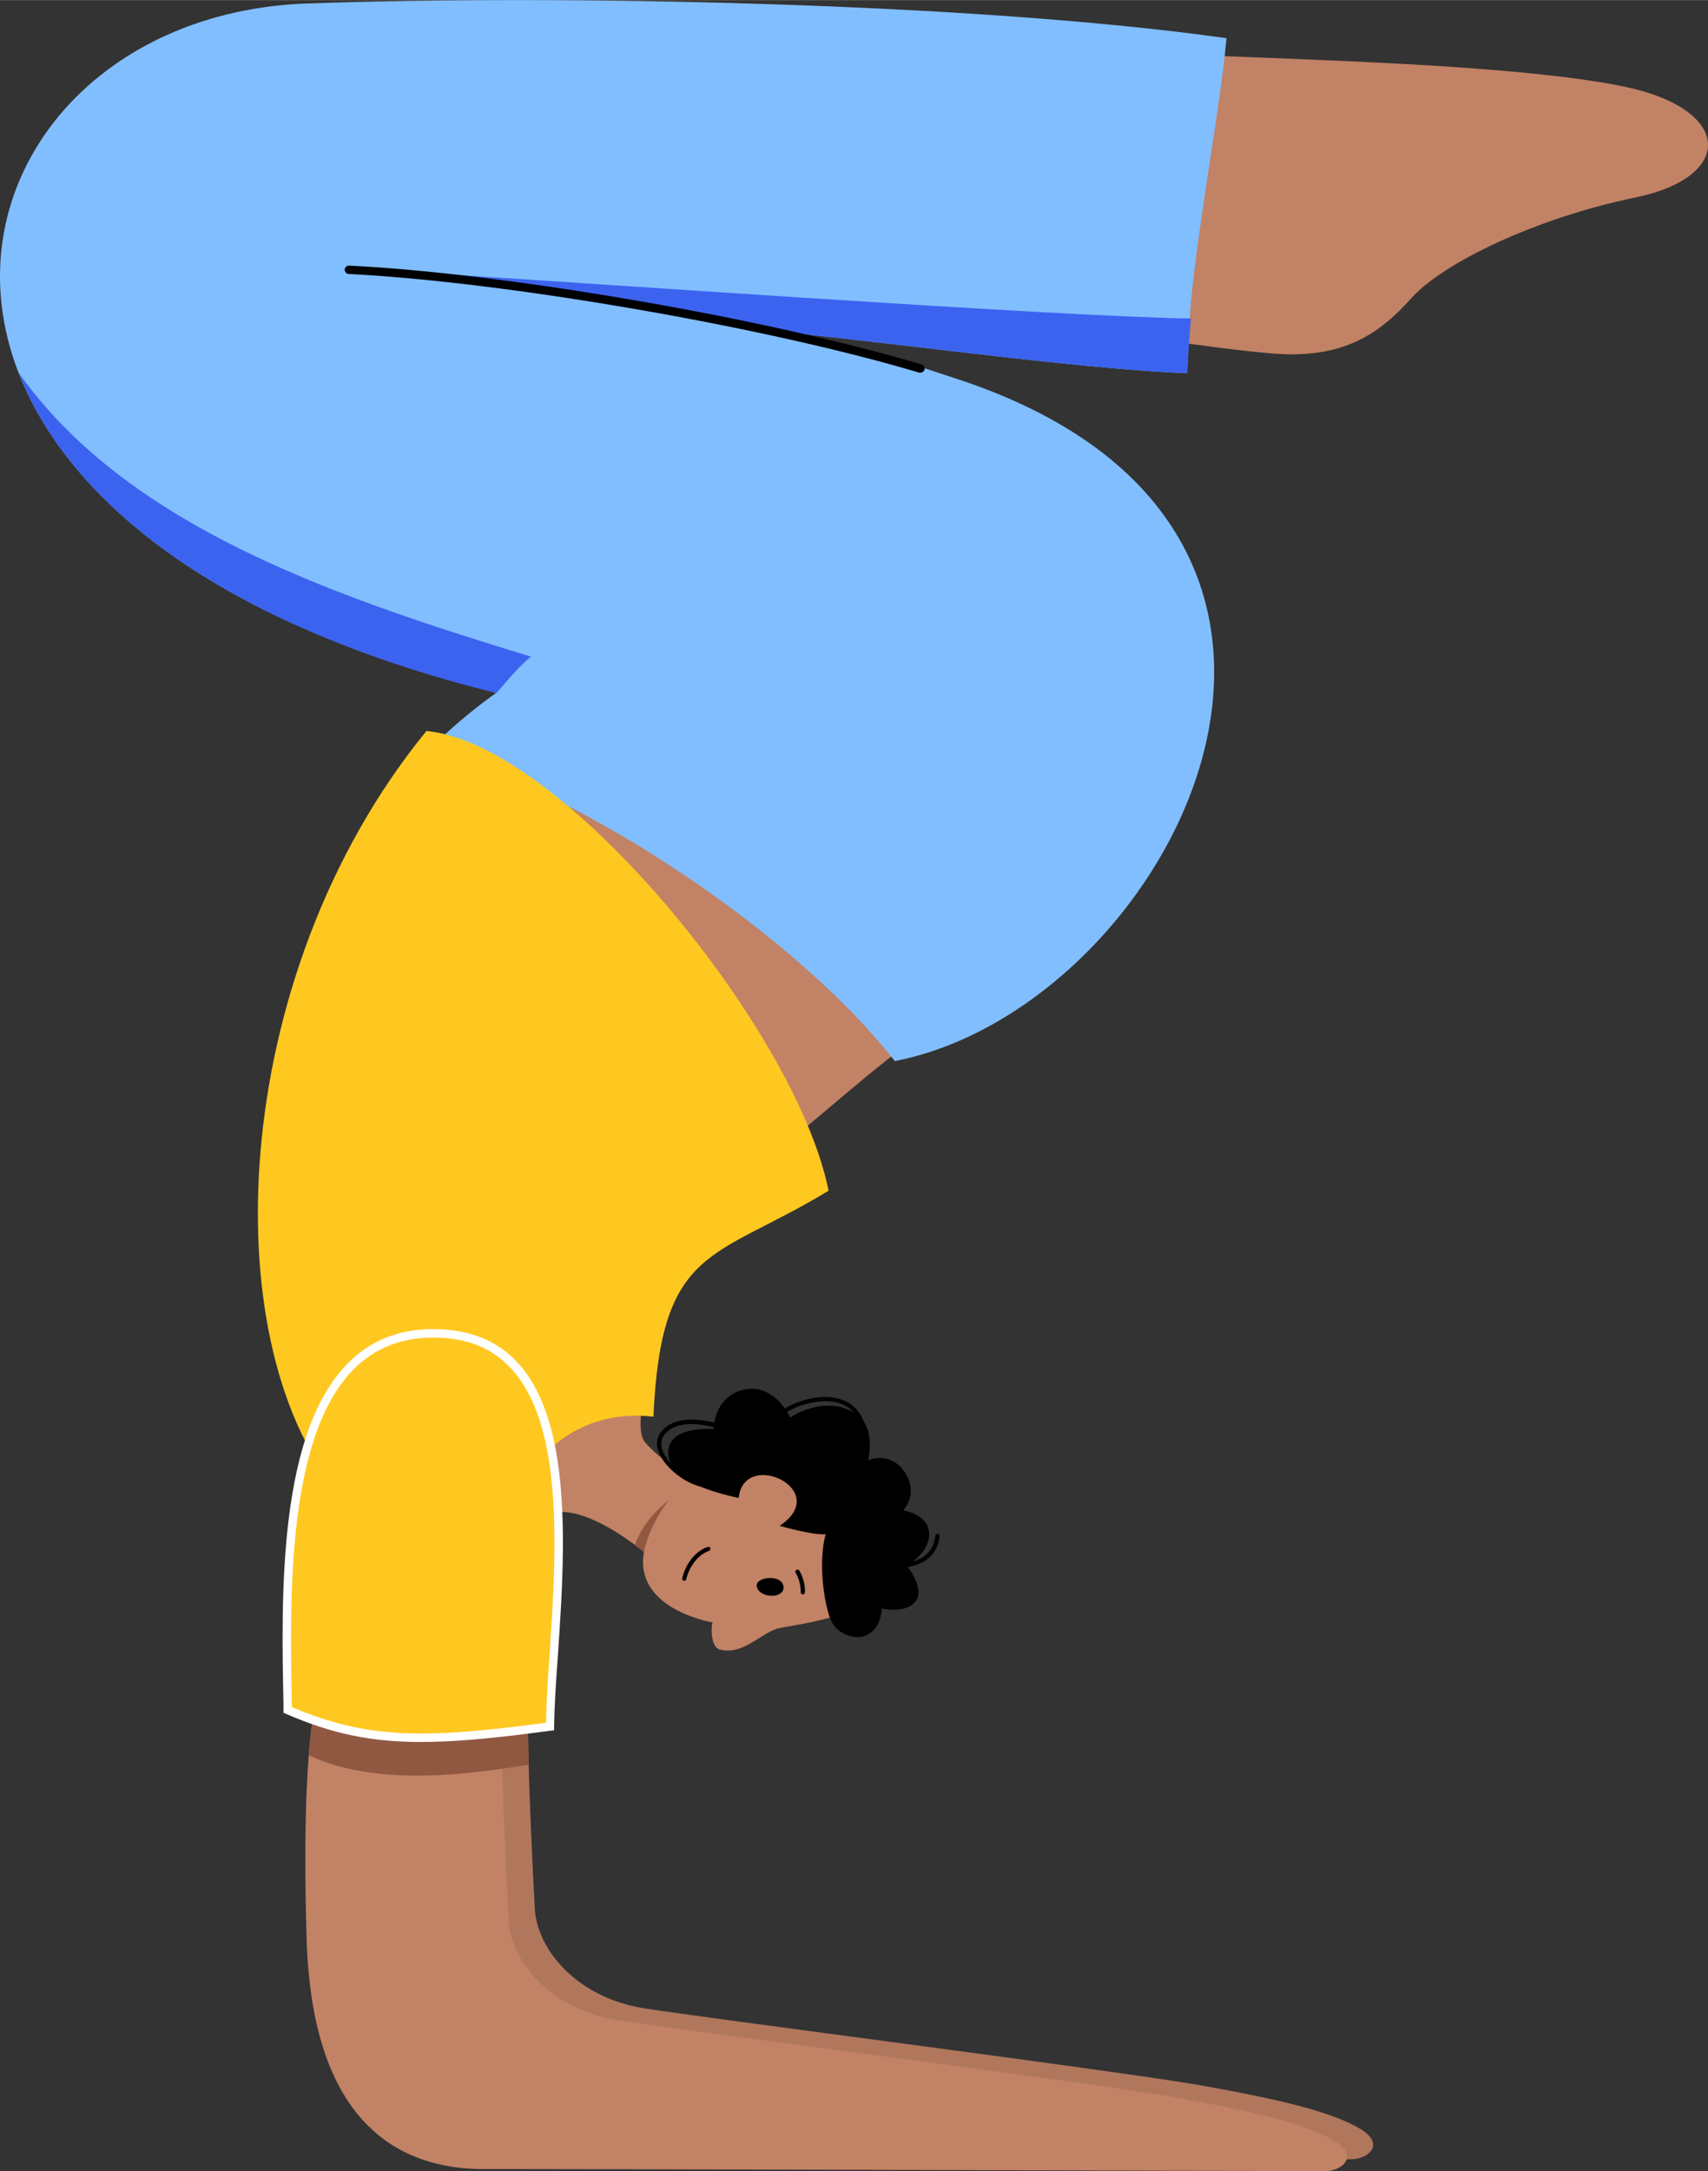 <svg xmlns="http://www.w3.org/2000/svg" width="817.1" height="1038.5" viewBox="-0.025 -0.025 817.191 1038.525" style=""><rect x="-0.025" y="-0.025" width="817.191" height="1038.525" fill="#333333" stroke="none"/><g><title>iconsl186_377129408</title><g data-name="Layer 2"><path d="M349.4 713.1c-18.6-7.7-30.1-11.1-40.6-23-7.6-8.6 5.5-42.5 7.4-65.8.8-8.8-54.9 34.8-69.5 63.3-12.6 24.3-9.3 39.2-1.8 41.5 5.6 1.6 13-5.6 23.6-5.9s27.1 8.3 43.5 22.3 56.1-24.6 37.4-32.4z" fill="#c28265"></path><path d="M303.7 739.1c3.3 2.3 6.7 5 10.1 7.8a9.5 9.5 0 0 0 2.7 1.7l6.2-32.8c-8.1 4.9-15.9 14.2-19 23.3z" fill="#915841"></path><path d="M238.5 333.6l-36.6 42.1s149.5 188.9 166.6 176.9 51.6-44.6 75.6-60.1-205.6-158.9-205.6-158.9z" fill="#c28265"></path><path d="M777.7 41.5c-51.5-10.9-159-13-201.8-15.2s-104.3 131.5-64.1 132.9 62.7 6.9 96.7 9.8 51.5-9.4 66.7-26.4 59.7-38.4 107.2-48.2 46.7-42-4.7-52.9z" fill="#c28265"></path><path d="M568 178.4c.4-7.3 1-26.8 1.8-34.2 4-41.4 13.7-90.7 17-126C465.4 1.1 267.7-2.7 146.8 1.6 40.6 5.4-24.7 91.5 8.8 178.1c11.3 29.1 33.7 58.3 69.4 84.5 37.5 27.4 87.2 50.2 156.6 67.5l2.4 1.4c-9.7 6.8-24.7 19.2-31.4 26.9 74.4 21.2 175.4 89.2 222.3 149.1 131.4-25.6 249.5-251.5 33.1-325.2l-17.3-5.7c-39-12.4-56-14-83.5-18.5h-.1l-6.5-1.1h2c52.5 4.2 161.8 19.9 212.2 21.4z" fill="#81beff"></path><path d="M8.8 178.1c11.3 29.1 33.7 58.3 69.4 84.5 37.5 27.4 89.7 51.6 159.1 68.8a.1.1 0 0 1-.1.1h.2c4.7-5 8.2-10.2 16.6-17.5-97.7-29.7-193.7-63.4-245.2-135.9z" fill="#3c63f0"></path><path d="M437.6 175.5l6.3 1.1c-39-12.4-56-14-83.5-18.5 44.3 9.5 77.2 17.4 77.2 17.4z" fill="#3c63f0"></path><path d="M355.8 157.1c52.5 4.1 161.8 19.8 212.2 21.3.4-7.3 1-18.7 1.8-26.1-66.1-1-303-18.1-365.8-21.7 45.8 5.3 104.6 16.6 151.8 26.5z" fill="#3c63f0"></path><path d="M651 1018.4c-14.6-8.9-42.8-14.9-76.2-20.9-38.4-6.8-234.2-31.8-266.5-36.9s-51.6-28.1-52.5-48.3c-.8-16-2.1-41.3-2.9-68.2-.1-6.9-.3-13.9-.4-20.9a10.3 10.3 0 0 0-.1-1.7c-3.3-31.8-89-12.4-89-12.4a31.6 31.6 0 0 0-.7 3.4c0 .2-.1.4-.1.6a270 270 0 0 0-3 31c-1 17.5-1.5 42.8-.3 78.2 2.7 87.7 44.2 109.5 84.7 109.5 81.7 0 370.6.9 400.3 1h1.9c8.6 0 16.6-7.2 4.8-14.4z" fill="#b0775d"></path><path d="M638.5 1024.1c-14.6-8.9-42.8-14.9-76.2-20.9-38.4-6.9-234.2-31.8-266.5-36.9s-51.6-28.1-52.5-48.3c-.8-16.8-2.2-43.7-3-72-.1-5.6-.2-11.4-.3-17.1a14.8 14.8 0 0 0-2.7-8.8c-11.5-16.6-56.9-10.7-76.9-7.2h-.1l-9.4 1.9s-1.8 6.7-3.2 24.8-2.3 45.5-1 88.4c2.8 87.7 44.3 109.5 84.8 109.5 84.1 0 388.2 1 402.2 1 8.6 0 16.6-7.2 4.8-14.4z" fill="#c28265"></path><path d="M252.4 821.5l-15.1-1.4-74.7-7-2.2-.2h-.1l-9.4 1.9s-1.8 6.7-3.2 24.8a100.3 100.3 0 0 0 11.9 4.5c25.6 7.6 54.6 5.6 80.7 1.9l12.6-1.9c-.1-6.9-.3-13.9-.4-20.9a10.3 10.3 0 0 0-.1-1.7z" fill="#915841"></path><path d="M204 349.6c-96.5 118.2-102.2 297.6-39.4 367.1s72.2 25.4 80.3 3.3 31.2-46.7 67.7-42.4c3.7-82.3 29-74.8 83.8-108.1-15.5-77.3-127.6-214-192.4-219.9z" fill="#ffc821"></path><path d="M213.5 638c-80.8-6.8-77.1 113.3-75.8 179.8 36.9 16.1 64 16.3 125.5 8 .8-58.1 24-181.7-49.7-187.8z" fill="#ffc821"></path><path d="M213.7 636c-18.4-1.6-33.8 3.3-45.7 14.5-35 32.8-33.5 111.9-32.4 164.3v4.4l1.1.5c22.1 9.6 40.9 13.5 64.8 13.5 17.1 0 36.7-2 61.9-5.4l1.7-.2v-1.8c.1-9.7.9-21.5 1.8-33.9 4.3-63.6 10-150.7-53.2-155.9zm49.2 155.6c-.8 11.8-1.5 22.9-1.7 32.4-58 7.8-85.7 7.8-121.6-7.5v-1.8c-1-51.6-2.5-129.7 31.1-161.3 11.1-10.3 25.4-14.8 42.6-13.4 59.4 4.9 53.7 89.7 49.6 151.6z" fill="#fff"></path><path d="M347.6 696.1c-11.6 6-30.6 17.1-38.5 42.1-8.6 27.3 22.8 36.2 31.8 37.8-.9 2.6-.7 11.8 3.3 12.9 11.3 3.3 20.3-8.5 28.8-10.2 6.7-1.4 23.9-3.5 33.8-8.8s-6.9-60.1-6.9-60.1-40.8-19.8-52.3-13.7z" fill="#c28265"></path><path d="M444.5 733.3c-.4-9.2-12.4-10.9-12.4-10.9s7.7-7.7.7-18.3a14 14 0 0 0-17.5-5.6s4.4-17.1-6.9-22.9C394 667 378 678 378 678s-7.2-16.4-21.8-13.4-14.9 18.9-14.9 18.9-22.2-1.8-21.6 11.6 22.3 18.8 33.7 21.4c2.5-23.9 45.2-3.8 19.6 13.3 0 0 16 4.6 22 4-4 14.7-.2 38 3.8 43.4s11.2 6.9 15.4 5.1c7.8-3.4 7.6-13 7.6-13s11.1 2.8 16.1-3.2-4-17.2-4-17.2 11.1-6.3 10.6-15.6z"></path><path d="M448.6 733.6a1 1 0 0 0-1.1.9c-1.3 11.4-11.4 12.8-16.9 13.6l-2.7.4a1.1 1.1 0 0 0-.7 1.3 1.2 1.2 0 0 0 1 .7h.3a10.7 10.7 0 0 1 2.4-.4c5.6-.8 17.2-2.4 18.6-15.4a1.2 1.2 0 0 0-.9-1.1z"></path><path d="M401.9 669.2c-11-3.4-25.1 2.3-31 7.8a1 1 0 1 0 1.4 1.4c6.2-5.7 19.7-10.2 29.1-7.3 5.6 1.7 9.2 5.9 10.7 12.2a1 1 0 0 0 1 .8h.2a1.1 1.1 0 0 0 .8-1.2c-1.6-7.1-5.8-11.8-12.2-13.7z"></path><path d="M345.3 681.2c-8.1-1.9-20.2-4.7-27.7 2.2-3.4 3.1-4.2 7.2-2.2 11.8 3.5 8 15.1 16.2 22.8 16.2h.7a1 1 0 0 0 1-1 1.1 1.1 0 0 0-1.1-1c-6.2.6-18-6.8-21.5-14.9-1.6-3.8-1.1-7 1.7-9.5 6.7-6.2 18.2-3.5 25.8-1.7a1 1 0 0 0 1.2-.8 1 1 0 0 0-.7-1.3z"></path><path d="M362.2 759.4c2 5.4 13.6 5.2 12.6-.8s-14.6-4.4-12.6.8z"></path><path d="M381 750.9a1 1 0 0 0-.3 1.4 19.1 19.1 0 0 1 2.4 9.2 1 1 0 0 0 .9 1.1h.1a1 1 0 0 0 1-1 19.7 19.7 0 0 0-2.7-10.4 1 1 0 0 0-1.4-.3z"></path><path d="M338.6 739.9c-7 2.4-11 9.6-12.2 15a1 1 0 0 0 .7 1.2h.3a.9.9 0 0 0 .9-.8c1.3-5.3 5.1-11.5 10.9-13.5a1 1 0 0 0 .6-1.3.9.9 0 0 0-1.2-.6z"></path><path d="M441 174.3c-73.4-22-198.8-43.7-274-47.3a2 2 0 0 0-2.1 1.9 2.1 2.1 0 0 0 1.9 2.1c74.9 3.7 199.9 25.3 273 47.2h.6a2.1 2.1 0 0 0 1.9-1.4 2.2 2.2 0 0 0-1.3-2.5z"></path></g></g></svg>
